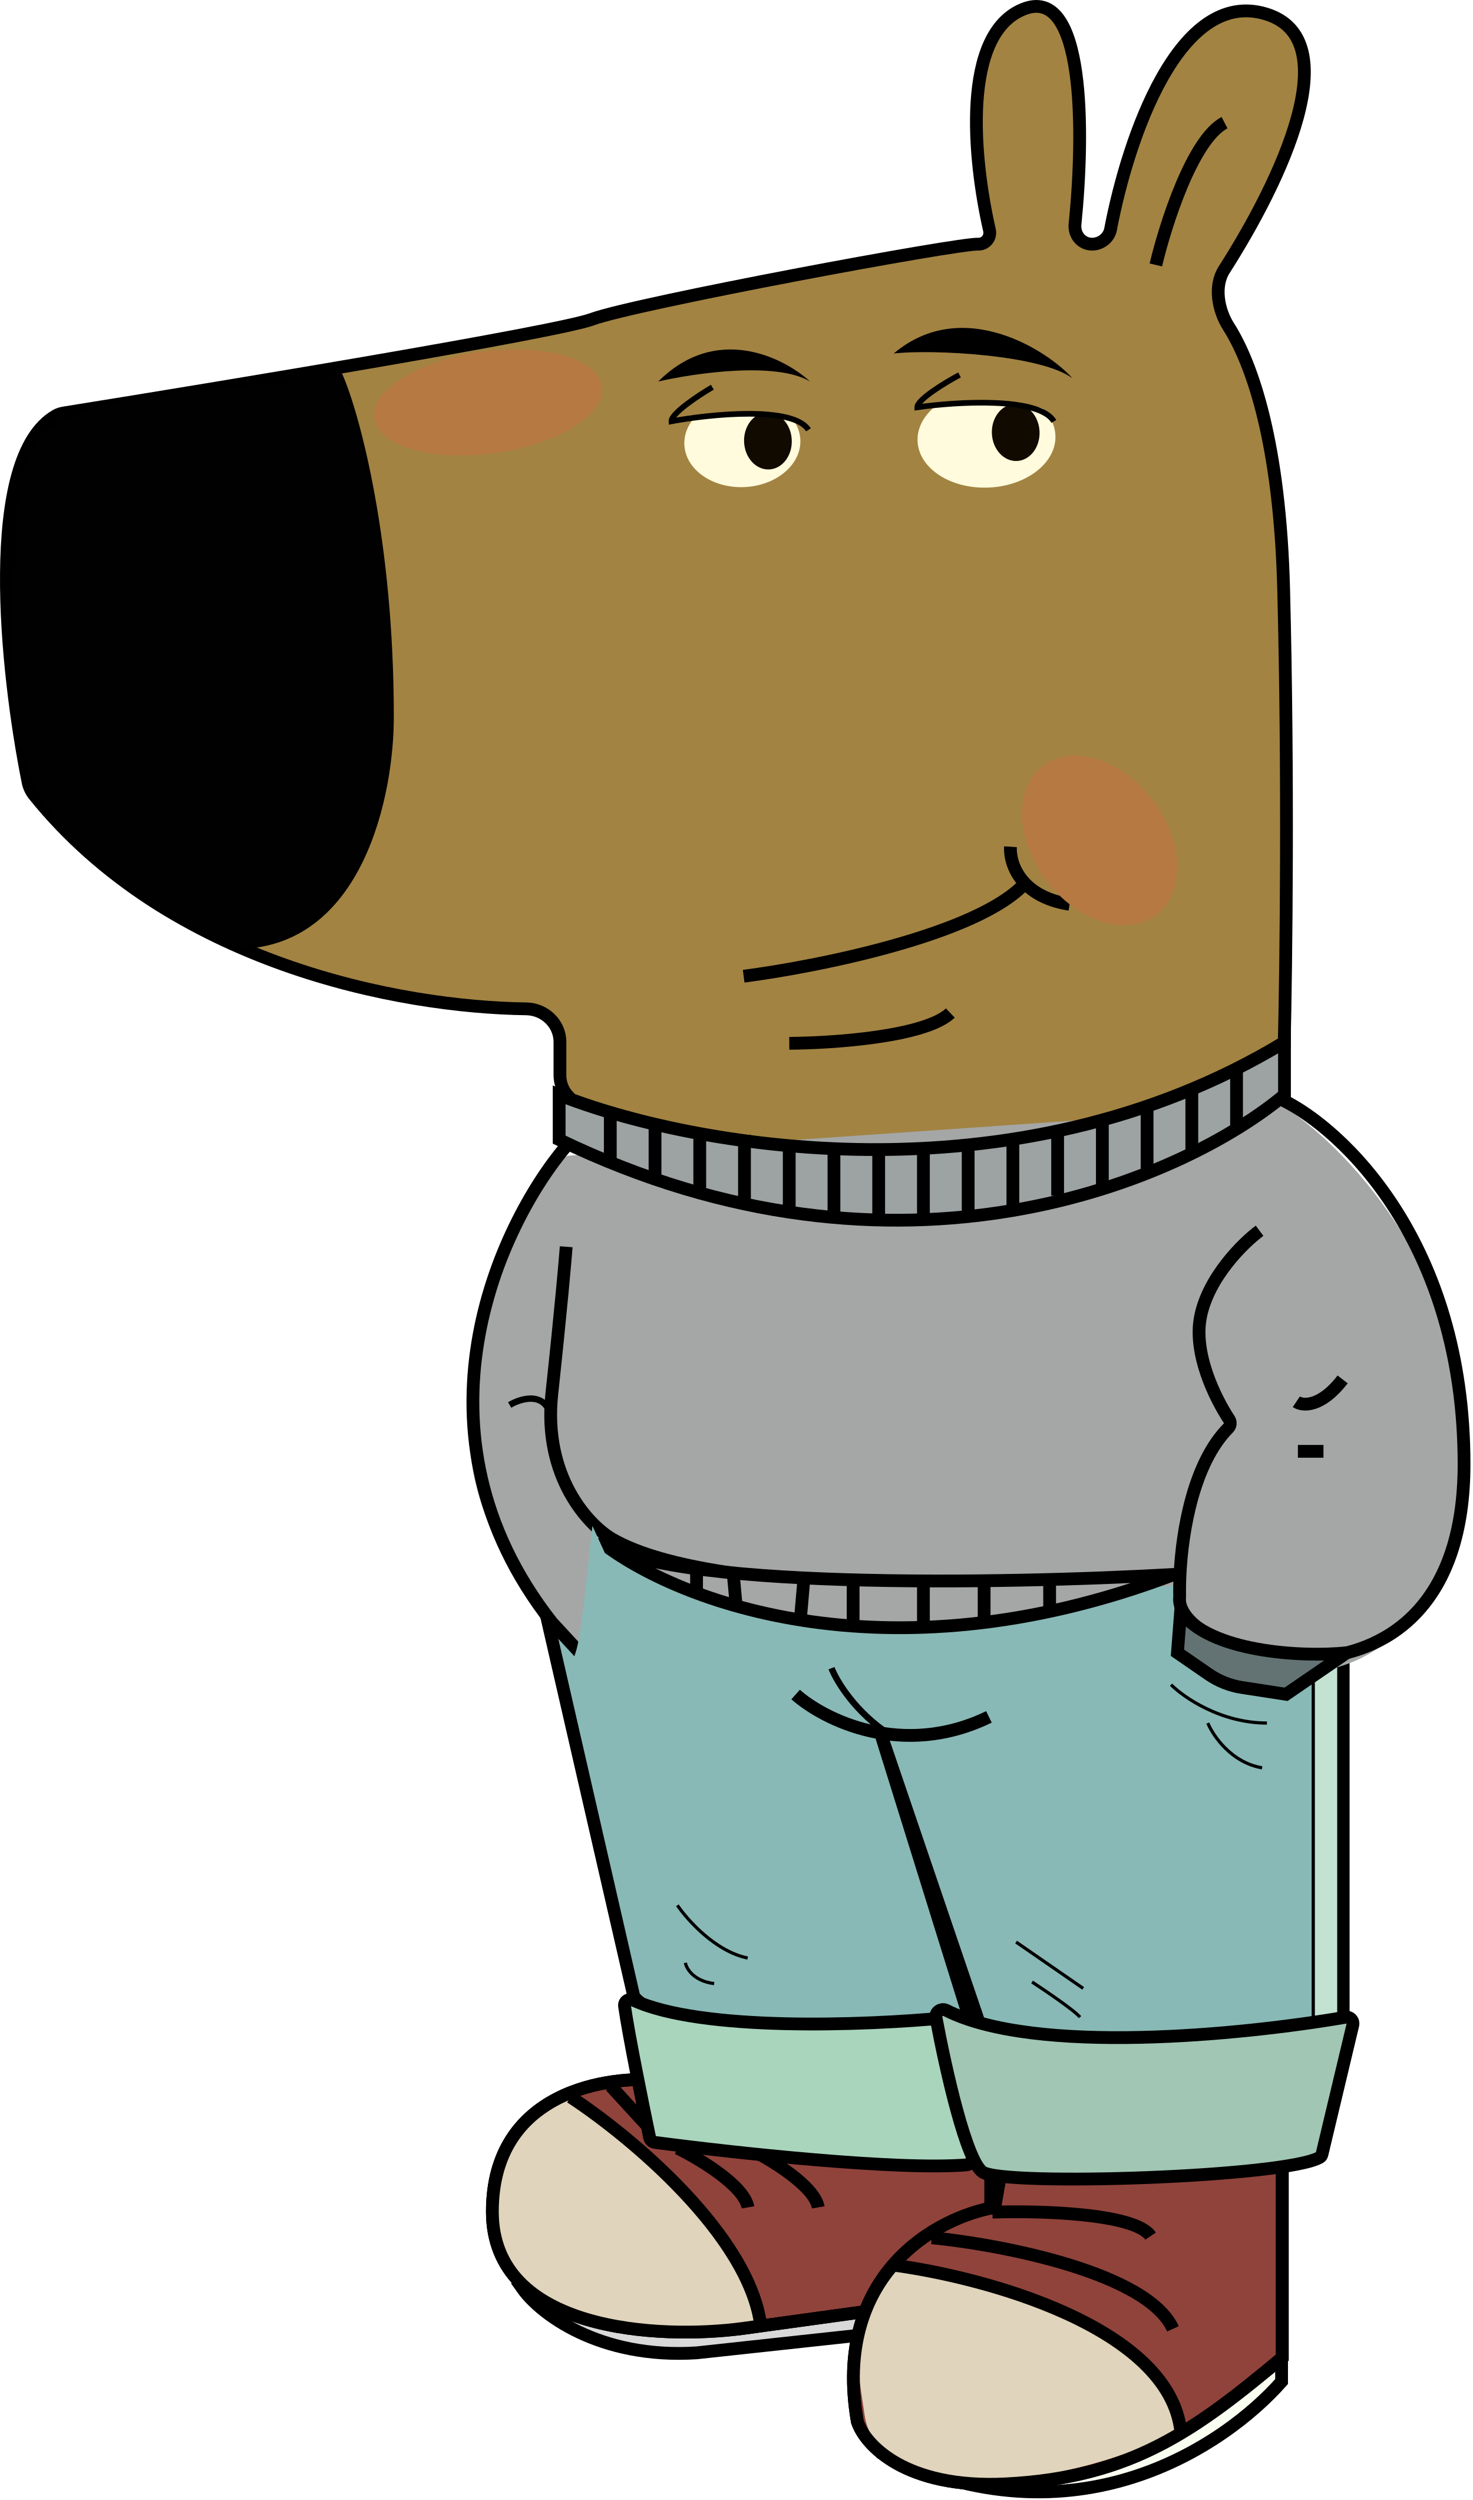 <svg width="461" height="782" viewBox="0 0 461 782" fill="none" xmlns="http://www.w3.org/2000/svg">
<path d="M420.374 634.071V502.571V486.571L179.374 482.071C169.774 480.871 169.374 495.237 170.374 502.571L198.374 624.571C210.374 638.971 274.04 637.237 304.374 634.571L275.874 543.071L306.874 634.071C331.274 652.071 392.707 641.571 420.374 634.071Z" fill="#88B9B6" stroke="black" stroke-width="4"/>
<path d="M318 607.5L339 622" stroke="black"/>
<path d="M323 620C327.333 622.833 336.4 629 338 631" stroke="black"/>
<path d="M260.231 521.833C261.831 525.915 267.784 535.834 278.798 542.852" stroke="black" stroke-width="2"/>
<path d="M249 530.071C257.833 537.904 282.3 550.271 309.5 537.071" stroke="black" stroke-width="4"/>
<path d="M418.5 521.5L411.5 526.276V634.5L418.5 632.5V526.74V521.5Z" fill="#C3E2D2"/>
<path d="M181 517.5C183 512.3 184.833 491.333 186 481L209 531L187 539C184.166 534 179 522.7 181 517.5Z" fill="#88B9B6" stroke="#88B9B6" stroke-width="2"/>
<path d="M378 539C379.667 543 385.4 551.4 395 553" stroke="black"/>
<path d="M366.5 527C370.5 531 382.1 539 396.5 539" stroke="black"/>
<path d="M212 596C215.167 600.667 224 610.5 234 612.5" stroke="black"/>
<path d="M214.5 614C214.833 615.833 217.1 619.7 223.5 620.5" stroke="black"/>
<path d="M411 526L411 637" stroke="black"/>
<path d="M185.243 99.879C174.538 103.843 71.573 120.909 20.097 129.162C19.179 129.309 18.305 129.562 17.498 130.026C-5.273 143.127 1.867 210.129 8.783 244.628C9.083 246.124 9.732 247.516 10.688 248.704C53.211 301.546 125.271 315.089 164.694 315.582C170.434 315.654 175.243 320.209 175.243 325.949V336.34C175.243 338.629 176.027 340.883 177.543 342.598C227.977 399.622 340.801 364.043 396.489 336.536C399.748 334.927 401.808 331.649 401.894 328.016C402.534 300.916 403.225 242.547 401.743 184.378C400.586 138.96 392.036 113.993 384.492 102.138C381.241 97.029 379.852 89.492 383.116 84.39C401.052 56.349 421.899 12.218 396.243 4.378C368.979 -3.952 353.007 43.22 347.563 71.748C347.053 74.419 344.521 76.379 341.802 76.379C338.465 76.379 336.11 73.465 336.446 70.145C339.384 41.135 339.586 -4.933 320.243 2.879C300.794 10.733 304.602 49.801 309.675 72.011C310.182 74.23 308.519 76.379 306.243 76.379C300.743 75.879 198.743 94.879 185.243 99.879Z" fill="#A28342" stroke="black" stroke-width="4"/>
<path d="M316.243 264.878C315.91 269.878 319.143 280.478 334.743 282.878" stroke="black" stroke-width="4"/>
<path d="M232.743 305.378C255.91 302.378 305.943 292.378 320.743 276.378" stroke="black" stroke-width="4"/>
<path d="M247.015 326.364C260.552 326.306 289.586 324.331 297.429 316.895" stroke="black" stroke-width="4"/>
<path d="M206.02 119.342C217.456 116.703 242.967 113.008 253.523 119.342C245.254 111.776 224.176 101.185 206.02 119.342Z" fill="black"/>
<path d="M279.708 110.581C291.365 109.216 325.872 110.914 335.667 118.371C328.28 109.942 301.383 92.272 279.708 110.581Z" fill="black"/>
<ellipse cx="232.33" cy="138.337" rx="18.166" ry="14.05" transform="rotate(-2.317 232.33 138.337)" fill="#FFFBDC"/>
<ellipse cx="240.335" cy="137.944" rx="7.466" ry="8.913" transform="rotate(-2.317 240.335 137.944)" fill="#100A00"/>
<path d="M249.782 130.625C243.357 128.768 221.24 130.016 210.985 130.872L216.513 125.797L222.974 122.008L248.159 123.194L249.782 130.625Z" fill="#A28342"/>
<path d="M222.939 121.127C218.631 123.653 210.04 129.322 210.14 131.788C222.397 129.528 248.132 126.899 253.025 134.462" stroke="black" stroke-width="1.763"/>
<ellipse cx="308.74" cy="137.112" rx="21.591" ry="15.422" transform="rotate(-2.317 308.74 137.112)" fill="#FFFBDC"/>
<ellipse cx="317.884" cy="135.3" rx="7.466" ry="8.913" transform="rotate(-2.317 317.884 135.3)" fill="#100A00"/>
<path d="M326.735 127.852C320.389 125.737 298.24 126.089 287.959 126.53L293.687 121.683L300.297 118.158L325.413 120.361L326.735 127.852Z" fill="#A28342"/>
<path d="M300.297 117.277C295.891 119.627 287.078 124.944 287.078 127.411C299.416 125.649 325.237 124.062 329.819 131.817" stroke="black" stroke-width="1.763"/>
<path d="M122.743 223.878C122.743 169.078 112.077 129.545 106.743 117.378C55.243 122.378 30.142 123.65 16.743 132.878C5.314 140.75 5.204 152.632 4.743 161.378C4.743 170.212 3.243 179.778 3.243 213.378C3.243 225.811 6.884 242.857 16.243 255.378C32.178 276.698 59.253 291.549 73.743 296.378C113.343 296.378 122.91 248.045 122.743 223.878Z" fill="#010101" stroke="black"/>
<path d="M361.742 82.878C364.742 70.212 373.242 43.578 383.242 38.378" stroke="black" stroke-width="4"/>
<g filter="url(#filter0_f_60_2314)">
<ellipse cx="152.744" cy="125.878" rx="36" ry="16" transform="rotate(-7.866 152.744 125.878)" fill="#B57941"/>
</g>
<g filter="url(#filter1_f_60_2314)">
<ellipse cx="344.133" cy="262.875" rx="29.336" ry="20.89" transform="rotate(52.727 344.133 262.875)" fill="#B57941"/>
</g>
<path d="M401.571 346L178.071 361.5C171.571 361.951 149.071 405.5 147.071 446C145.471 478.4 171.404 508.833 184.571 520L187.571 483L189.571 485C210.771 502.2 317.071 499.5 367.571 496C367.071 515 398.571 522 406.571 523C414.571 524 457.571 519 457.571 450.5C457.571 395.7 420.237 358 401.571 346Z" fill="#A5A7A6"/>
<path d="M402 326C316.8 377.6 215.167 358.5 175 342.5V356.5C281.8 408.1 370.833 368.667 402 342.5V326Z" fill="#9DA3A3" stroke="black" stroke-width="4"/>
<path d="M191 349V364" stroke="black" stroke-width="4"/>
<path d="M205 353V368" stroke="black" stroke-width="4"/>
<path d="M219 356V374" stroke="black" stroke-width="4"/>
<path d="M233 355V376" stroke="black" stroke-width="4"/>
<path d="M247 360V380" stroke="black" stroke-width="4"/>
<path d="M261 359V380" stroke="black" stroke-width="4"/>
<path d="M275 360V380" stroke="black" stroke-width="4"/>
<path d="M289 359V380" stroke="black" stroke-width="4"/>
<path d="M303 359V380" stroke="black" stroke-width="4"/>
<path d="M317 357L317 378" stroke="black" stroke-width="4"/>
<path d="M345 349V372" stroke="black" stroke-width="4"/>
<path d="M331 354L331 374" stroke="black" stroke-width="4"/>
<path d="M359 347V368" stroke="black" stroke-width="4"/>
<path d="M373 342L373 360" stroke="black" stroke-width="4"/>
<path d="M387 335L387 353" stroke="black" stroke-width="4"/>
<path d="M406.201 454H414.201" stroke="black" stroke-width="4"/>
<path d="M401.201 344C420.201 353.167 458.201 388.8 458.201 458C458.201 544.274 367.178 519.132 369.183 499.653C369.194 499.551 369.2 499.449 369.197 499.346C369.151 497.388 369.177 495.069 369.304 492.5M394.201 385C389.034 388.833 378.101 399.6 375.701 412C373.48 423.477 380.225 437.267 384.677 444.014C385.243 444.872 385.11 446.014 384.387 446.744C373.584 457.65 369.988 478.683 369.304 492.5M369.304 492.5C323.77 496.667 224.501 500.3 191.701 481.5C184.201 477.167 169.901 462 172.701 436C175.501 410 176.868 394.5 177.201 390M177.201 358.5C156.201 383.333 125.901 447.9 172.701 507.5L181.589 517.129C182.774 518.412 184.919 517.667 185.053 515.926L187.701 481.5" stroke="black" stroke-width="4"/>
<path d="M405.701 438.5C407.701 439.833 413.401 440.3 420.201 431.5" stroke="black" stroke-width="4"/>
<path d="M187 481.5C187.213 481.676 187.431 481.853 187.652 482.031C207.848 497.455 315.588 495.466 367.5 492.5C276.788 526.963 210.299 500.196 187.652 482.031C187.424 481.856 187.206 481.679 187 481.5Z" fill="#A5A7A6"/>
<path d="M187 481.5C209 499.667 275.9 527.3 367.5 492.5C315 495.5 205.4 497.5 187 481.5Z" stroke="black" stroke-width="4"/>
<path d="M218 492L218 497" stroke="black" stroke-width="4"/>
<path d="M229.5 492.5L230.5 503.5M251.5 495L250.5 506.5M267 495V508.5M289 496V508.5M308 495V506.5M328.5 495V503.5" stroke="black" stroke-width="4"/>
<path d="M159.5 439.5C163.167 437.333 170.9 435.1 172.5 443.5" stroke="black" stroke-width="2"/>
<path d="M368.5 517L369.5 504C378.3 516.8 407.5 518.5 421.5 517L402.5 530L388.67 527.872C384.938 527.298 381.386 525.887 378.278 523.743L368.5 517Z" fill="#637373" stroke="black" stroke-width="4"/>
<path d="M218.094 736C187.294 738 168.927 723.5 163.594 716L278.094 708V729.5L218.094 736Z" fill="#D9D9D9" stroke="black" stroke-width="4"/>
<path d="M154.094 691.859C154.094 654.259 190.094 648.859 208.094 650.859L295.594 656.359L310.094 666.359V714.859L276.094 722.359L232.594 728.359C206.427 731.859 154.094 729.459 154.094 691.859Z" fill="#90433B" stroke="black" stroke-width="4"/>
<path d="M212.094 672C218.927 675.333 232.894 683.7 234.094 690.5" stroke="black" stroke-width="4"/>
<path d="M236.594 723C230.594 693.8 195.094 666.167 178.094 656L159.594 668.5C154.427 677.667 148.194 700 164.594 716C180.994 732 220.427 730 238.094 727L236.594 723Z" fill="#E0D4BC"/>
<path d="M234.094 672C240.927 675.333 254.894 683.7 256.094 690.5" stroke="black" stroke-width="4"/>
<path d="M154.094 691.859C154.094 654.259 190.094 648.859 208.094 650.859L295.594 656.359L310.094 666.359V714.859L276.094 722.359L232.594 728.359C206.427 731.859 154.094 729.459 154.094 691.859Z" stroke="black" stroke-width="4"/>
<path d="M203.304 668.617C200.857 656.894 196.722 636.36 195.467 627.584C195.244 626.029 196.831 625.035 198.257 625.696C219.435 635.518 270.484 633.636 296.197 631.186C297.266 631.084 298.213 631.84 298.363 632.904L304.307 674.969C304.464 676.082 303.673 677.108 302.552 677.2C280.797 678.991 229.762 673.443 204.976 670.183C204.135 670.072 203.478 669.447 203.304 668.617Z" fill="#A9D5BC" stroke="black" stroke-width="4"/>
<path d="M178.594 656C196.927 668 234.494 699.1 238.094 727.5" stroke="black" stroke-width="4"/>
<path d="M191.094 652.5L202.094 664.5" stroke="black" stroke-width="4"/>
<path d="M401.094 731.5C346.294 777.9 292.26 766.833 272.094 755.5L276.094 767.5C336.494 797.1 383.26 765.167 401.094 745V731.5Z" fill="#F9FFF1" stroke="black" stroke-width="4"/>
<path d="M268.313 757.5C260.313 711.1 293.646 693.5 311.313 690.5L313.312 679L401.312 677.5V737.5C374.312 760 354.312 775 314.812 777C283.212 778.6 270.646 764.667 268.313 757.5Z" fill="#90433B" stroke="black" stroke-width="4"/>
<path d="M310.594 692C325.094 691.5 355.294 692.3 360.094 699.5" stroke="black" stroke-width="4"/>
<path d="M368.594 761C368.594 727.4 302.927 709.167 280.093 709C265.093 730.5 267.289 732.5 270.593 755.5C274.111 779.987 320.094 783 368.594 761Z" fill="#E0D4BC"/>
<path d="M279.094 708.5C307.427 712.167 366.394 727.8 369.594 761" stroke="black" stroke-width="4"/>
<path d="M291.594 700C313.427 702.167 359.094 710.9 367.094 728.5" stroke="black" stroke-width="4"/>
<path d="M268.313 757.5C260.313 711.1 293.646 693.5 311.313 690.5L313.312 679L401.312 677.5V737.5C374.312 760 354.312 775 314.812 777C283.212 778.6 270.646 764.667 268.313 757.5Z" stroke="black" stroke-width="4"/>
<path d="M307.594 679.5C302.487 676.217 296.16 648.287 292.936 631.134C292.61 629.398 294.573 628.069 296.15 628.862C324.106 642.929 388.408 636.631 421.086 631.03C422.508 630.786 423.718 632.074 423.383 633.477L413.751 673.84C413.649 674.268 413.451 674.634 413.07 674.854C402.282 681.108 314.465 683.917 307.594 679.5Z" fill="#A1C6B4" stroke="black" stroke-width="4"/>
<path d="M181 517.5C183 512.3 184.833 491.333 186 481L209 531L187 539C184.166 534 179 522.7 181 517.5Z" fill="#88B9B6" stroke="#88B9B6" stroke-width="2"/>
<defs>
<filter id="filter0_f_60_2314" x="103.214" y="95.476" width="99.06" height="60.804" filterUnits="userSpaceOnUse" color-interpolation-filters="sRGB">
<feFlood flood-opacity="0" result="BackgroundImageFix"/>
<feBlend mode="normal" in="SourceGraphic" in2="BackgroundImageFix" result="shape"/>
<feGaussianBlur stdDeviation="6.9" result="effect1_foregroundBlur_60_2314"/>
</filter>
<filter id="filter1_f_60_2314" x="306.001" y="222.517" width="76.262" height="80.715" filterUnits="userSpaceOnUse" color-interpolation-filters="sRGB">
<feFlood flood-opacity="0" result="BackgroundImageFix"/>
<feBlend mode="normal" in="SourceGraphic" in2="BackgroundImageFix" result="shape"/>
<feGaussianBlur stdDeviation="6.9" result="effect1_foregroundBlur_60_2314"/>
</filter>
</defs>
</svg>
